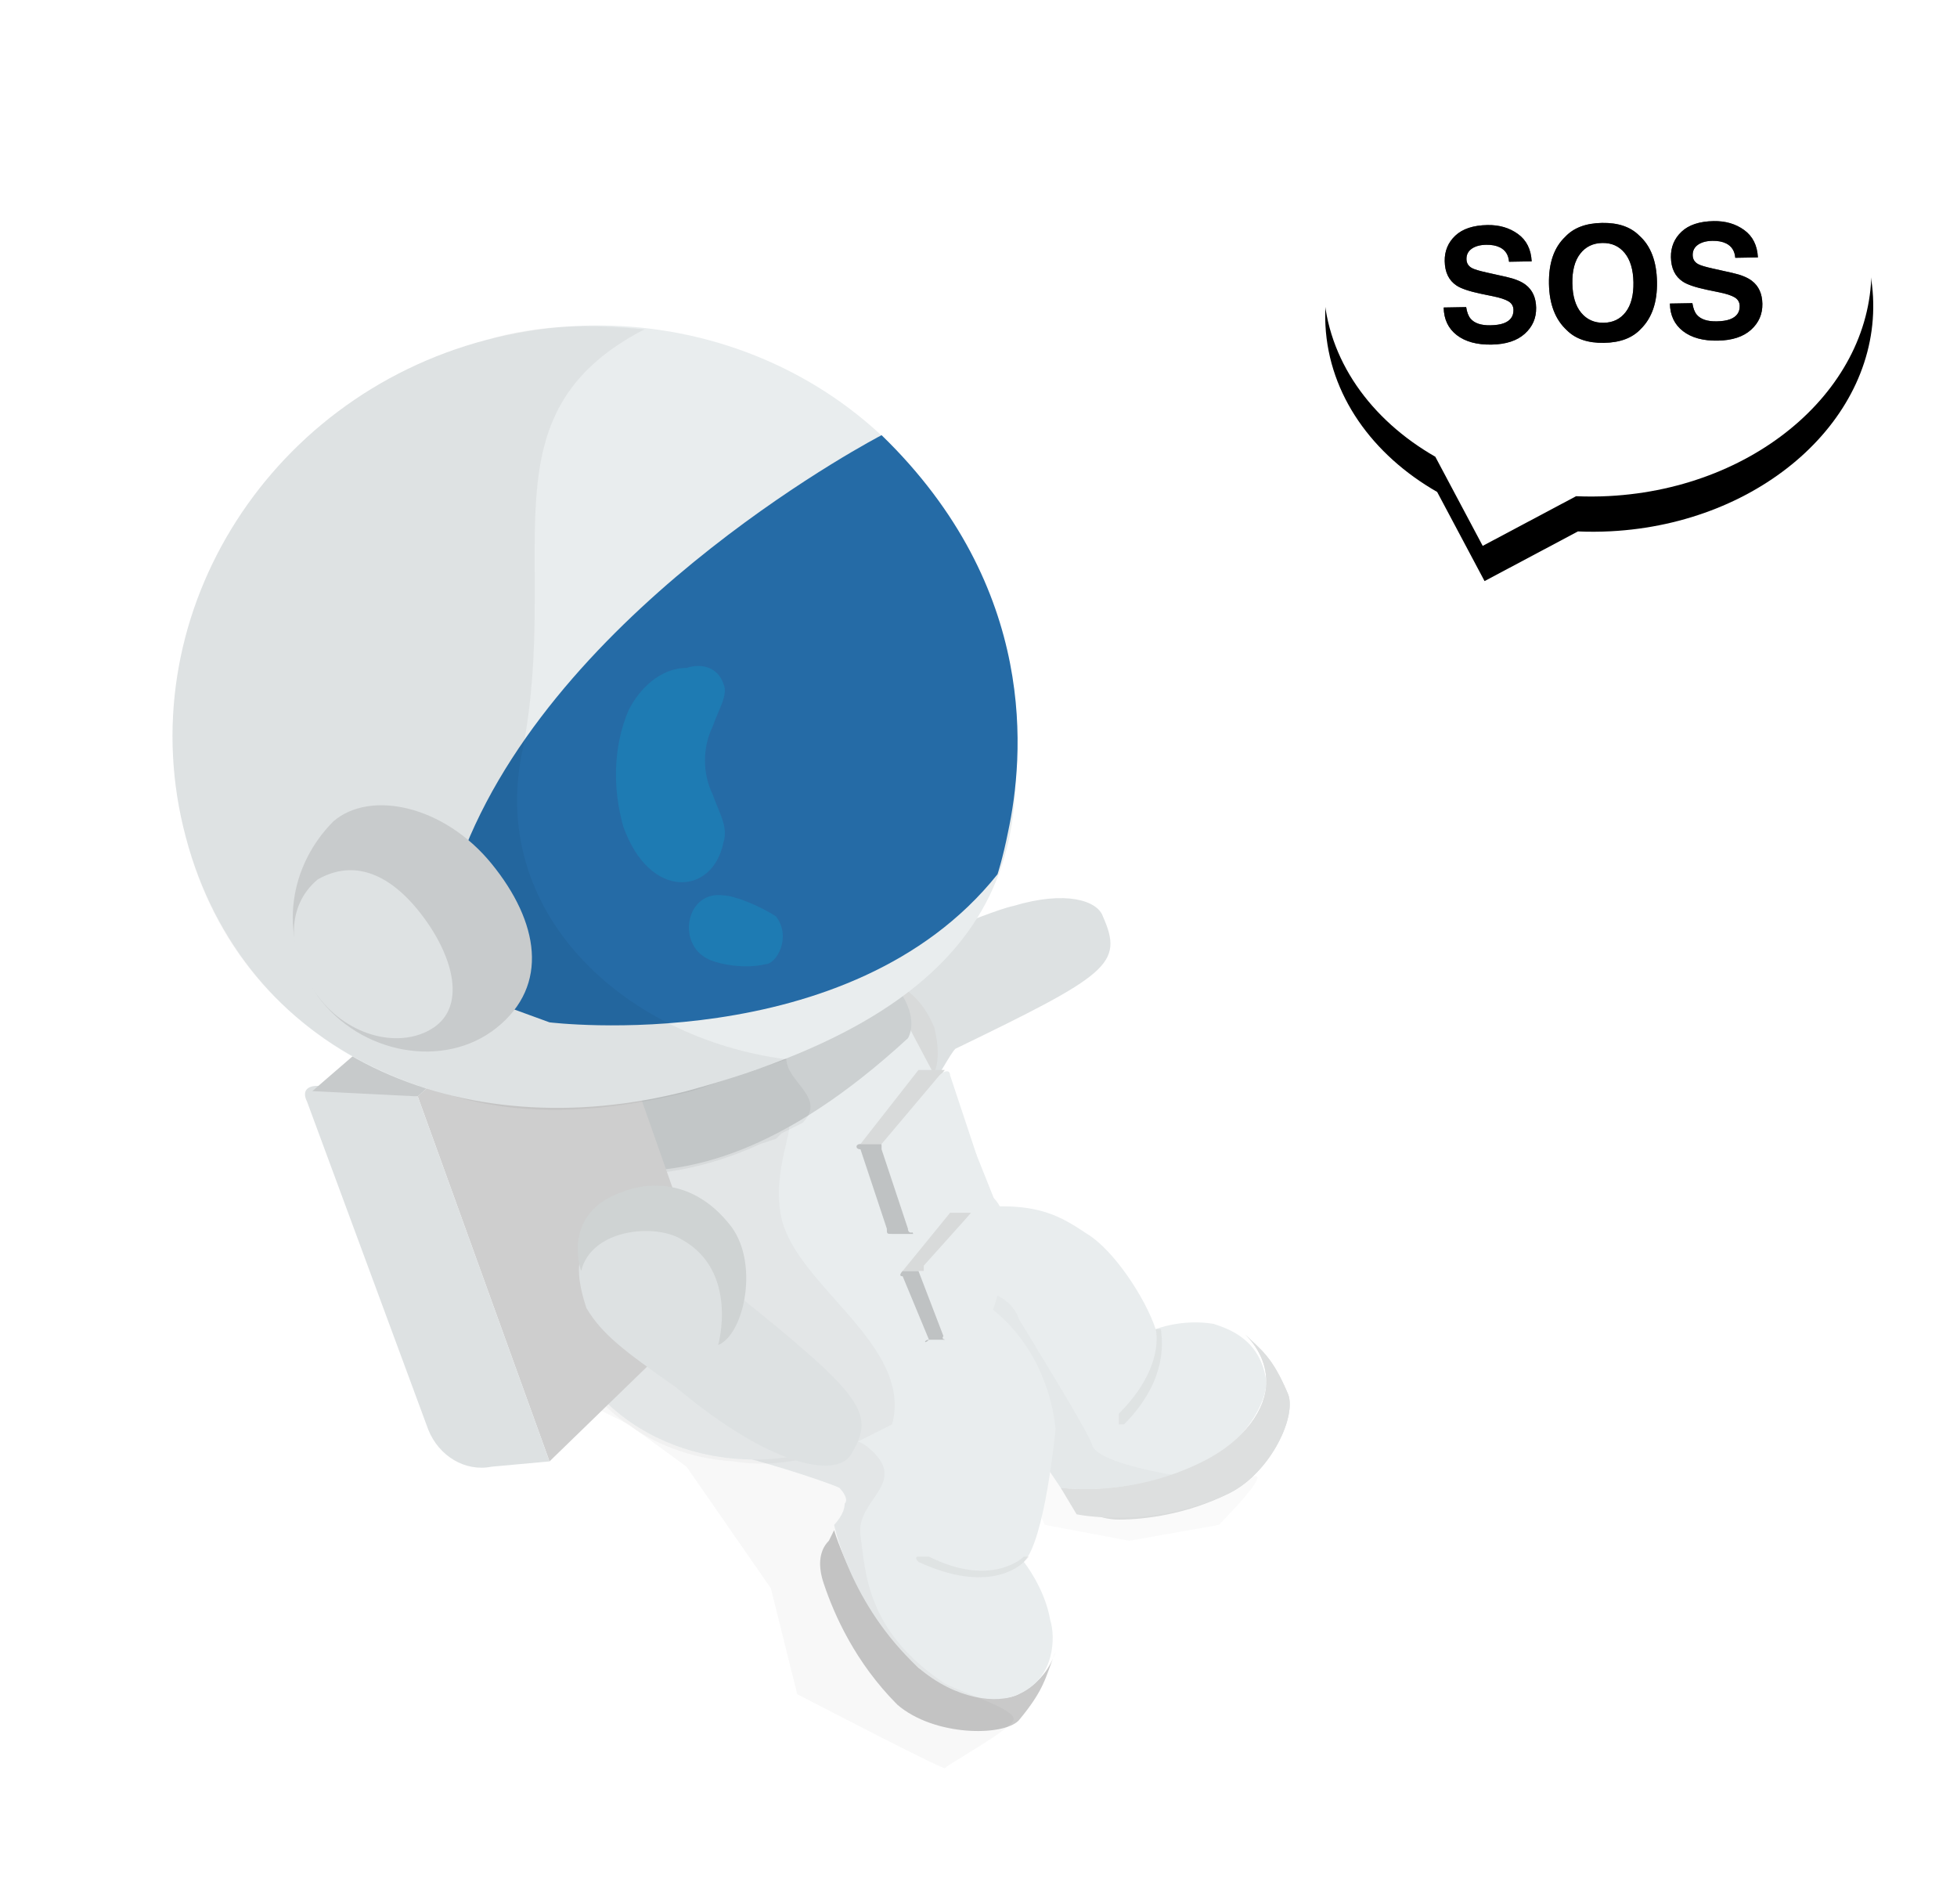 <?xml version="1.0" encoding="UTF-8"?>
<svg width="111px" height="108px" viewBox="0 0 111 108" version="1.1" xmlns="http://www.w3.org/2000/svg" xmlns:xlink="http://www.w3.org/1999/xlink">
    <!-- Generator: Sketch 48.2 (47327) - http://www.bohemiancoding.com/sketch -->
    <title>Group 7</title>
    <desc>Created with Sketch.</desc>
    <defs>
        <filter x="-24.6%" y="-16.7%" width="152.3%" height="138.1%" filterUnits="objectBoundingBox" id="filter-1">
            <feOffset dx="0" dy="2" in="SourceAlpha" result="shadowOffsetOuter1"></feOffset>
            <feGaussianBlur stdDeviation="5" in="shadowOffsetOuter1" result="shadowBlurOuter1"></feGaussianBlur>
            <feColorMatrix values="0 0 0 0 0   0 0 0 0 0   0 0 0 0 0  0 0 0 0.2 0" type="matrix" in="shadowBlurOuter1" result="shadowMatrixOuter1"></feColorMatrix>
            <feMerge>
                <feMergeNode in="shadowMatrixOuter1"></feMergeNode>
                <feMergeNode in="SourceGraphic"></feMergeNode>
            </feMerge>
        </filter>
        <path d="M14.808,26.059 L9.371,28.595 L6.951,23.406 C3.395,21.114 1.118,17.591 1.118,13.64 C1.118,6.732 8.08,1.132 16.668,1.132 C25.256,1.132 32.218,6.732 32.218,13.64 C32.218,20.548 25.256,26.148 16.668,26.148 C16.038,26.148 15.418,26.118 14.808,26.059 Z" id="path-2"></path>
        <filter x="-27.3%" y="-23.6%" width="154.7%" height="161.8%" filterUnits="objectBoundingBox" id="filter-3">
            <feOffset dx="0" dy="2" in="SourceAlpha" result="shadowOffsetOuter1"></feOffset>
            <feGaussianBlur stdDeviation="2.5" in="shadowOffsetOuter1" result="shadowBlurOuter1"></feGaussianBlur>
            <feColorMatrix values="0 0 0 0 0.482   0 0 0 0 0.549   0 0 0 0 0.553  0 0 0 0.569 0" type="matrix" in="shadowBlurOuter1"></feColorMatrix>
        </filter>
        <path d="M9.137,15.282 C9.177,15.576 9.257,15.795 9.376,15.941 C9.592,16.205 9.964,16.337 10.49,16.337 C10.805,16.337 11.061,16.303 11.258,16.233 C11.631,16.099 11.817,15.85 11.817,15.487 C11.817,15.275 11.725,15.11 11.54,14.994 C11.355,14.881 11.064,14.78 10.668,14.693 L9.991,14.541 C9.326,14.389 8.867,14.225 8.612,14.048 C8.181,13.751 7.966,13.287 7.966,12.657 C7.966,12.081 8.174,11.603 8.59,11.222 C9.007,10.841 9.618,10.65 10.425,10.65 C11.099,10.65 11.673,10.83 12.149,11.189 C12.625,11.548 12.874,12.069 12.897,12.752 L11.613,12.752 C11.59,12.366 11.423,12.091 11.11,11.928 C10.902,11.821 10.643,11.767 10.334,11.767 C9.99,11.767 9.715,11.837 9.51,11.976 C9.305,12.116 9.202,12.311 9.202,12.561 C9.202,12.79 9.303,12.962 9.506,13.075 C9.636,13.151 9.913,13.239 10.338,13.341 L11.44,13.607 C11.923,13.724 12.287,13.879 12.533,14.074 C12.915,14.376 13.105,14.814 13.105,15.387 C13.105,15.974 12.882,16.462 12.435,16.85 C11.989,17.238 11.358,17.432 10.542,17.432 C9.709,17.432 9.055,17.241 8.577,16.859 C8.1,16.476 7.862,15.951 7.862,15.282 L9.137,15.282 Z M18.182,15.718 C18.493,15.326 18.648,14.767 18.648,14.043 C18.648,13.322 18.493,12.765 18.182,12.371 C17.871,11.977 17.451,11.78 16.922,11.78 C16.393,11.78 15.971,11.976 15.656,12.369 C15.34,12.761 15.183,13.319 15.183,14.043 C15.183,14.767 15.34,15.326 15.656,15.718 C15.971,16.111 16.393,16.307 16.922,16.307 C17.451,16.307 17.871,16.111 18.182,15.718 Z M19.017,16.695 C18.534,17.195 17.836,17.445 16.922,17.445 C16.008,17.445 15.31,17.195 14.827,16.695 C14.18,16.082 13.856,15.198 13.856,14.043 C13.856,12.866 14.18,11.982 14.827,11.392 C15.31,10.892 16.008,10.642 16.922,10.642 C17.836,10.642 18.534,10.892 19.017,11.392 C19.662,11.982 19.984,12.866 19.984,14.043 C19.984,15.198 19.662,16.082 19.017,16.695 Z M21.97,15.282 C22.011,15.576 22.09,15.795 22.209,15.941 C22.426,16.205 22.797,16.337 23.324,16.337 C23.639,16.337 23.895,16.303 24.091,16.233 C24.464,16.099 24.651,15.85 24.651,15.487 C24.651,15.275 24.558,15.11 24.373,14.994 C24.188,14.881 23.898,14.78 23.501,14.693 L22.825,14.541 C22.16,14.389 21.7,14.225 21.446,14.048 C21.015,13.751 20.799,13.287 20.799,12.657 C20.799,12.081 21.008,11.603 21.424,11.222 C21.84,10.841 22.452,10.65 23.259,10.65 C23.932,10.65 24.507,10.83 24.983,11.189 C25.458,11.548 25.708,12.069 25.731,12.752 L24.447,12.752 C24.424,12.366 24.256,12.091 23.944,11.928 C23.736,11.821 23.477,11.767 23.167,11.767 C22.823,11.767 22.549,11.837 22.343,11.976 C22.138,12.116 22.035,12.311 22.035,12.561 C22.035,12.79 22.137,12.962 22.339,13.075 C22.469,13.151 22.747,13.239 23.172,13.341 L24.273,13.607 C24.756,13.724 25.121,13.879 25.366,14.074 C25.748,14.376 25.939,14.814 25.939,15.387 C25.939,15.974 25.716,16.462 25.269,16.85 C24.822,17.238 24.191,17.432 23.376,17.432 C22.543,17.432 21.888,17.241 21.411,16.859 C20.934,16.476 20.695,15.951 20.695,15.282 L21.97,15.282 Z" id="path-4"></path>
    </defs>
    <g id="Home-FAQ" stroke="none" stroke-width="1" fill="none" fill-rule="evenodd" transform="translate(-959, -153)">
        <g id="Group-7" transform="translate(968, 155)">
            <g id="Astronauta-FAQ" filter="url(#filter-1)" transform="translate(0, 14)" fill-rule="nonzero">
                <g id="Group" transform="translate(0.344, 0)">
                    <g transform="translate(41.094, 49.12)" id="Shape">
                        <g transform="translate(0, 0.76)">
                            <path d="M21.388,10.5 C21.388,9.3 20.79,8.4 20.192,7.8 C21.089,8.7 21.687,9 22.584,11.1 C23.182,12.3 21.687,15.6 19.295,16.8 C16.904,18 14.512,18.3 13.017,18.3 C11.821,18.3 10.626,17.7 9.729,16.5 C9.729,16.5 13.615,17.1 17.801,15 C20.192,13.8 21.388,12 21.388,10.5 Z" fill="#DDDFDF"></path>
                            <path d="M4.646,9 L9.729,16.5 C9.729,16.5 13.615,17.1 18.1,15 C20.192,13.8 21.388,11.7 21.388,10.5 C21.089,8.1 19.295,7.5 18.399,7.2 C16.605,6.9 15.11,7.5 15.11,7.5 C14.512,5.7 12.718,3 11.224,2.1 C9.43,0.9 7.935,2.88657986e-15 2.853,0.9 C-2.23,1.8 1.358,4.8 1.358,4.8 L1.657,6.3 L2.853,8.4 L4.646,9 Z" fill="#E9EDEE"></path>
                            <path d="M13.017,12.3 C15.708,9.6 15.11,7.5 15.11,7.5 C15.11,7.2 15.11,7.2 15.11,7.2 L15.11,7.5 C15.11,7.5 15.11,7.5 15.409,7.5 C15.409,7.5 15.409,7.5 15.409,7.5 C15.409,7.8 16.007,10.2 13.316,12.9 C13.316,12.9 13.316,12.9 13.316,12.9 C13.316,12.9 13.017,12.9 13.017,12.9 C13.017,12.6 13.017,12.6 13.017,12.3 Z" fill="#B9B9B9" opacity="0.2"></path>
                        </g>
                        <g transform="translate(0, -0)">
                            <path d="M3.75,0.76 C3.75,0.76 4.945,1.66 4.945,2.56 C4.646,3.46 4.049,5.86 4.049,5.86 C4.049,5.86 6.739,5.86 7.337,7.66 C8.234,9.16 11.224,13.96 11.523,14.86 C11.821,16.06 18.996,17.26 20.491,16.66 C21.986,16.06 18.697,19.36 18.697,19.36 L13.615,20.26 L8.832,19.36 L7.337,16.36 L5.543,12.46 L3.75,10.66 L0.461,7.96 L0.461,4.66 L0.461,2.26 L2.255,0.46 L3.75,0.76 Z" fill="#000000" opacity="0.02"></path>
                            <path d="M21.388,11.26 C21.388,10.06 20.79,9.16 20.192,8.56 C21.089,9.46 21.687,9.76 22.584,11.86 C23.182,13.06 21.687,16.36 19.295,17.56 C14.811,19.66 10.626,18.76 10.626,18.76 L9.729,17.26 C9.729,17.26 13.615,17.86 17.801,15.76 C20.192,14.56 21.388,12.76 21.388,11.26 Z" fill="#DDDFDF"></path>
                        </g>
                    </g>
                    <g transform="translate(23.156, 54)" id="Shape">
                        <path d="M25.275,24.08 C26.47,23.48 27.068,22.58 27.367,21.68 C26.769,23.18 26.769,23.78 25.275,25.58 C24.378,26.48 20.491,26.48 18.399,24.68 C16.007,22.28 14.811,19.58 14.213,17.78 C13.914,16.88 13.914,15.98 14.512,15.38 L14.811,14.78 C14.811,14.78 16.007,18.98 19.594,22.58 C21.687,24.08 24.079,24.68 25.275,24.08 Z" fill="#C9C9C9"></path>
                        <path d="M15.11,12.38 C14.512,12.08 10.028,10.58 7.935,10.28 C2.554,9.08 1.358,5.78 1.358,5.78 L8.234,7.88 L19.893,0.38 C27.068,2.18 27.367,9.08 27.367,9.08 C27.367,9.08 26.769,15.38 25.573,16.58 C25.573,16.58 26.769,18.08 27.068,19.88 C27.367,20.78 27.367,23.18 25.275,24.08 C24.079,24.68 21.687,24.38 19.594,22.58 C15.708,18.98 14.811,14.48 14.811,14.48 C14.811,14.48 15.409,13.88 15.409,13.28 C15.708,12.98 15.11,12.38 15.11,12.38 Z" fill="#E9EDEE"></path>
                        <path d="M20.192,16.28 C23.78,18.08 25.573,16.28 25.573,16.28 C25.573,16.28 25.872,16.28 25.872,16.28 L25.573,16.58 C25.573,16.58 25.573,16.58 25.573,16.58 C25.573,16.58 25.573,16.58 25.573,16.58 C25.275,16.88 23.481,18.38 19.594,16.58 C19.594,16.58 19.594,16.58 19.594,16.58 C19.594,16.58 19.295,16.28 19.594,16.28 C19.893,16.28 20.192,16.28 20.192,16.28 Z" fill="#B9B9B9" opacity="0.2"></path>
                        <path d="M6.141,4.28 C6.141,4.28 8.533,8.48 11.224,8.78 C13.914,9.08 15.708,9.38 16.605,9.98 C19.295,12.08 16.007,12.98 16.306,15.08 C16.605,17.18 16.605,20.48 21.089,23.48 C22.285,24.08 25.275,24.98 24.976,25.58 C24.677,26.18 21.388,27.98 21.089,28.28 C20.79,28.28 12.718,24.08 12.718,24.08 L11.224,18.08 L6.44,11.18 L3.152,8.78 L0.76,7.58 L0.162,4.88 L1.956,3.68 L6.141,4.28 Z" fill="#000000" opacity="0.03"></path>
                    </g>
                    <g transform="translate(35.115, 31.88)" fill="#DDE1E2" id="Shape">
                        <path d="M0.162,7.5 L0.76,9.3 L1.358,10.5 C1.358,10.5 3.451,11.1 3.75,11.7 C5.244,13.5 6.141,12.9 8.533,11.4 C8.832,11.1 9.43,9.9 9.729,9.6 C18.399,5.4 19.295,4.8 18.1,2.1 C17.801,1.2 16.007,0.6 13.017,1.5 C11.523,1.8 4.646,4.8 3.451,5.4 C1.657,6.6 0.162,7.5 0.162,7.5 Z"></path>
                    </g>
                    <path d="M43.349,43.28 L40.359,37.88 C40.359,37.88 40.658,37.88 40.658,37.88 C41.854,37.58 43.05,38.78 43.648,40.28 C43.947,41.48 43.947,42.68 43.349,43.28 Z" id="Shape" fill="#D8DADA"></path>
                    <g transform="translate(20.167, 37.88)" id="Shape">
                        <g transform="translate(0.76, 0)" fill="#E9EDEE">
                            <path d="M0.598,8.1 C-0.897,9.6 0.897,16.8 0.897,16.8 C0.897,16.8 1.495,19.2 1.495,19.2 C2.99,24.9 9.567,28.2 16.144,26.4 L17.339,26.1 C23.917,24.3 27.803,18.3 26.308,12.6 C26.308,12.6 25.112,9.6 25.112,9.6 L20.03,0 C20.03,0 4.185,4.2 0.598,8.1 Z"></path>
                            <g transform="translate(5.979, 8.24)">
                                <path d="M14.35,4.06 C14.35,4.06 4.185,4.36 1.794,3.76 C-0.598,3.16 0.897,1.96 0.897,1.96 L6.577,0.16 L14.051,0.46 L14.35,4.06 Z"></path>
                            </g>
                            <g transform="translate(8.969, 12)">
                                <path d="M10.165,0 C10.165,0 6.577,6.3 2.093,7.8 L0.598,7.8 L0,9.6 L0.299,10.8 C0.299,10.8 6.577,9.3 8.072,8.1 C9.567,6.9 11.958,3.3 12.257,1.8 C12.257,0.3 12.257,0.3 12.257,0.3 L10.165,0 Z"></path>
                            </g>
                            <g transform="translate(8.969, 11.24)">
                                <path d="M15.845,1.06 C15.845,1.06 12.257,7.96 1.495,10.36 L0.299,10.96 L1.196,13.06 C1.196,13.06 4.185,13.96 9.567,11.26 C14.051,9.16 16.742,5.56 17.638,4.36 C17.937,4.06 17.937,3.76 17.937,3.46 C17.937,2.86 17.638,2.26 17.638,1.66 C17.041,0.16 16.144,0.46 15.845,1.06 Z"></path>
                            </g>
                        </g>
                        <path d="M14.811,13.2 C15.708,17.1 22.285,20.4 21.089,24.9 C21.089,24.9 20.491,25.2 19.295,25.8 C18.697,26.1 17.801,26.4 16.904,26.7 C15.409,27 13.914,27.3 12.12,27 C7.038,26.7 3.75,23.4 2.554,20.7 C1.358,18 -0.137,11.1 0.461,9.6 C1.059,8.1 7.038,8.4 7.038,8.4 L13.316,7.2 L15.11,7.8 C15.708,7.8 14.213,10.5 14.811,13.2 Z" fill="#000000" opacity="0.03"></path>
                    </g>
                    <g transform="translate(38.864, 42)" id="Shape">
                        <g>
                            <path d="M2.392,9.98 L3.587,9.98 L1.794,4.88 L0.598,4.88 C0.299,4.88 0.299,5.18 0.598,5.18 L2.093,9.68 C2.093,9.98 2.093,9.98 2.392,9.98 Z" fill="#BFC2C3"></path>
                            <path d="M2.093,4.88 L5.381,0.68 L4.185,0.68 C4.185,0.68 3.886,0.68 3.886,0.68 L0.598,4.88 L2.093,4.88 Z" fill="#D8DADA"></path>
                            <path d="M3.886,9.68 L7.175,5.78 C7.175,5.78 7.175,5.48 7.175,5.48 L5.68,0.98 C5.68,0.68 5.381,0.68 5.082,0.98 L1.794,4.88 C1.794,4.88 1.794,5.18 1.794,5.18 L3.289,9.68 C3.289,9.98 3.587,9.98 3.886,9.68 Z" fill="#E9EDEE"></path>
                        </g>
                    </g>
                    <g transform="translate(41.094, 49.88)" id="Shape">
                        <g transform="translate(0, 0)">
                            <path d="M2.255,8.1 L3.152,8.1 L1.657,4.2 L0.76,4.2 C0.76,4.2 0.461,4.5 0.76,4.5 L2.255,8.1 C1.956,8.1 1.956,8.4 2.255,8.1 Z" fill="#BFC2C3"></path>
                            <path d="M1.956,4.2 L4.646,0.9 L3.75,0.9 C3.75,0.9 3.451,0.9 3.451,0.9 L0.76,4.2 L1.956,4.2 Z" fill="#D8DADA"></path>
                            <path d="M3.451,8.1 L6.141,4.8 C6.141,4.8 6.141,4.8 6.141,4.5 L4.945,0.9 C4.945,0.6 4.646,0.6 4.646,0.9 L1.956,3.9 C1.956,3.9 1.956,4.2 1.956,4.2 L3.152,7.8 C2.853,8.1 3.152,8.1 3.451,8.1 Z" fill="#E9EDEE"></path>
                        </g>
                    </g>
                    <g transform="translate(20.167, 37.88)" id="Shape">
                        <g transform="translate(-0, 0)" fill="#CCD0D1">
                            <path d="M0.461,7.2 C0.76,9 -0.137,10.2 5.244,10.5 C9.43,10.8 14.811,9.6 21.986,3 C21.986,3 22.584,2.1 21.687,0.6 C20.79,-0.9 16.605,3.3 16.605,3.3 L7.935,5.7 L2.554,6 L0.76,6.6 C0.76,6.6 0.162,6.9 0.461,7.2 Z"></path>
                        </g>
                        <path d="M13.615,9 C10.327,10.5 7.636,10.8 4.945,10.8 C-0.137,10.2 0.76,9 0.461,7.2 C0.461,6.9 1.059,6.6 1.059,6.6 L2.853,6 L8.234,5.7 C8.234,5.7 15.708,2.1 15.11,3.9 C14.811,5.4 17.502,6.3 16.007,7.8 L14.811,8.4 L14.512,8.7 L13.615,9 Z" fill="#000000" opacity="0.05"></path>
                    </g>
                    <g transform="translate(7.094, 34.88)" id="Shape">
                        <polygon fill="#CECECE" points="14.73 30 23.998 21 16.823 0.6 7.256 9.3"></polygon>
                        <path d="M11.441,30.3 L14.73,30 L7.256,9.3 L1.576,8.7 C0.978,8.7 0.679,9 0.978,9.6 L7.854,28.2 C8.452,29.7 9.947,30.6 11.441,30.3 Z" fill="#DDE1E2"></path>
                        <polygon fill="#C7CACB" points="7.256 9.3 16.823 0.6 9.947 1.5 1.277 9"></polygon>
                    </g>
                    <g transform="translate(23.156, 49.88)" fill="#DDE1E2" id="Shape">
                        <path d="M0.76,6.3 C0.461,5.4 0.162,4.2 0.461,3.3 C0.461,3 1.358,2.4 1.358,2.4 C1.358,2.4 3.451,2.1 3.75,1.5 C5.543,-4.4408921e-15 6.739,1.2 8.234,3.3 C8.533,3.6 8.533,5.1 9.131,5.4 C16.605,11.4 17.203,12.3 15.708,14.7 C14.811,15.9 11.224,15.3 5.842,10.8 C2.853,8.7 1.657,7.8 0.76,6.3 Z"></path>
                    </g>
                    <path d="M26.009,49.58 C26.009,49.58 29.298,48.08 31.988,51.38 C33.782,53.48 32.885,57.68 31.39,58.28 C31.39,58.28 32.586,54.08 29.298,52.28 C27.803,51.38 24.215,51.68 23.618,54.08 C23.618,54.08 22.422,50.78 26.009,49.58 Z" id="Shape" fill="#CFD3D3"></path>
                    <g id="Shape">
                        <path d="M1.196,29.48 C4.484,41.78 16.742,47.18 29.597,43.88 C48.431,38.78 50.225,29.48 46.936,17.18 C43.648,4.88 30.793,-2.02 18.236,1.28 C5.68,4.58 -2.093,17.18 1.196,29.48 Z" fill="#E9EDEE"></path>
                        <path d="M40.658,6.68 C40.658,6.68 22.721,15.98 17.041,30.08 L18.535,38.78 L21.824,39.98 C21.824,39.98 38.864,42.08 47.235,31.58 C47.235,31.58 47.534,30.68 47.833,29.18 C48.73,24.98 49.627,15.38 40.658,6.68 Z" fill="#256BA6"></path>
                        <g transform="translate(7.094, 27)">
                            <path d="M1.576,11.48 C3.968,14.78 8.751,15.68 11.74,13.28 C14.73,10.88 14.132,7.28 11.441,3.98 C8.751,0.68 4.565,-0.22 2.473,1.58 C0.081,3.98 -0.816,7.88 1.576,11.48 Z" fill="#D2D5D6"></path>
                            <path d="M1.576,11.48 C3.37,13.88 6.359,14.48 8.153,13.28 C9.947,12.08 9.349,9.38 7.555,6.98 C5.761,4.58 3.669,3.68 1.576,4.88 C-0.218,6.38 -0.218,9.08 1.576,11.48 Z" fill="#E9EDEE"></path>
                        </g>
                        <path d="M18.236,1.28 C21.226,0.38 24.215,0.38 27.205,0.68 C17.937,5.48 22.422,13.28 20.329,24.38 C18.236,33.68 26.009,40.88 35.277,42.08 C33.483,42.68 31.689,43.28 29.896,43.88 C25.112,45.08 20.628,45.38 16.443,44.18 C9.268,42.38 3.289,37.58 1.196,29.48 C-2.093,17.18 5.68,4.58 18.236,1.28 Z" fill="#000000" opacity="0.05"></path>
                        <g opacity="0.2" transform="translate(25.031, 19.12)" fill="#00B9E6">
                            <path d="M6.658,10.66 C6.957,9.76 6.359,8.86 6.06,7.96 C5.462,6.76 5.462,5.26 6.06,4.06 C6.359,3.16 6.957,2.26 6.658,1.66 C6.359,0.76 5.462,0.46 4.565,0.76 C3.071,0.76 1.875,1.96 1.277,3.16 C0.38,5.26 0.38,7.66 0.978,9.76 C2.473,13.96 6.06,13.66 6.658,10.66 Z"></path>
                            <path d="M9.648,14.86 C8.751,14.26 7.256,13.66 6.658,13.66 C4.565,13.36 3.968,16.36 5.761,17.26 C6.359,17.56 7.854,17.86 9.05,17.56 C9.648,17.56 10.545,16.06 9.648,14.86 Z"></path>
                        </g>
                    </g>
                </g>
            </g>
            <g id="sos-icon" transform="translate(65, 0)">
                <g id="Oval-6-Copy-2" transform="translate(16.668, 14.888) rotate(-3) translate(-16.668, -14.888) ">
                    <use fill="black" fill-opacity="1" filter="url(#filter-3)" xlink:href="#path-2"></use>
                    <use fill="#FFFFFF" fill-rule="evenodd" xlink:href="#path-2"></use>
                </g>
                <g id="SOS" transform="translate(16.9, 14.043) rotate(-1) translate(-16.9, -14.043) ">
                    <use fill="#4A4A4A" fill-rule="evenodd" xlink:href="#path-4"></use>
                    <use fill="black" fill-opacity="1" xlink:href="#path-4"></use>
                </g>
            </g>
        </g>
    </g>
</svg>